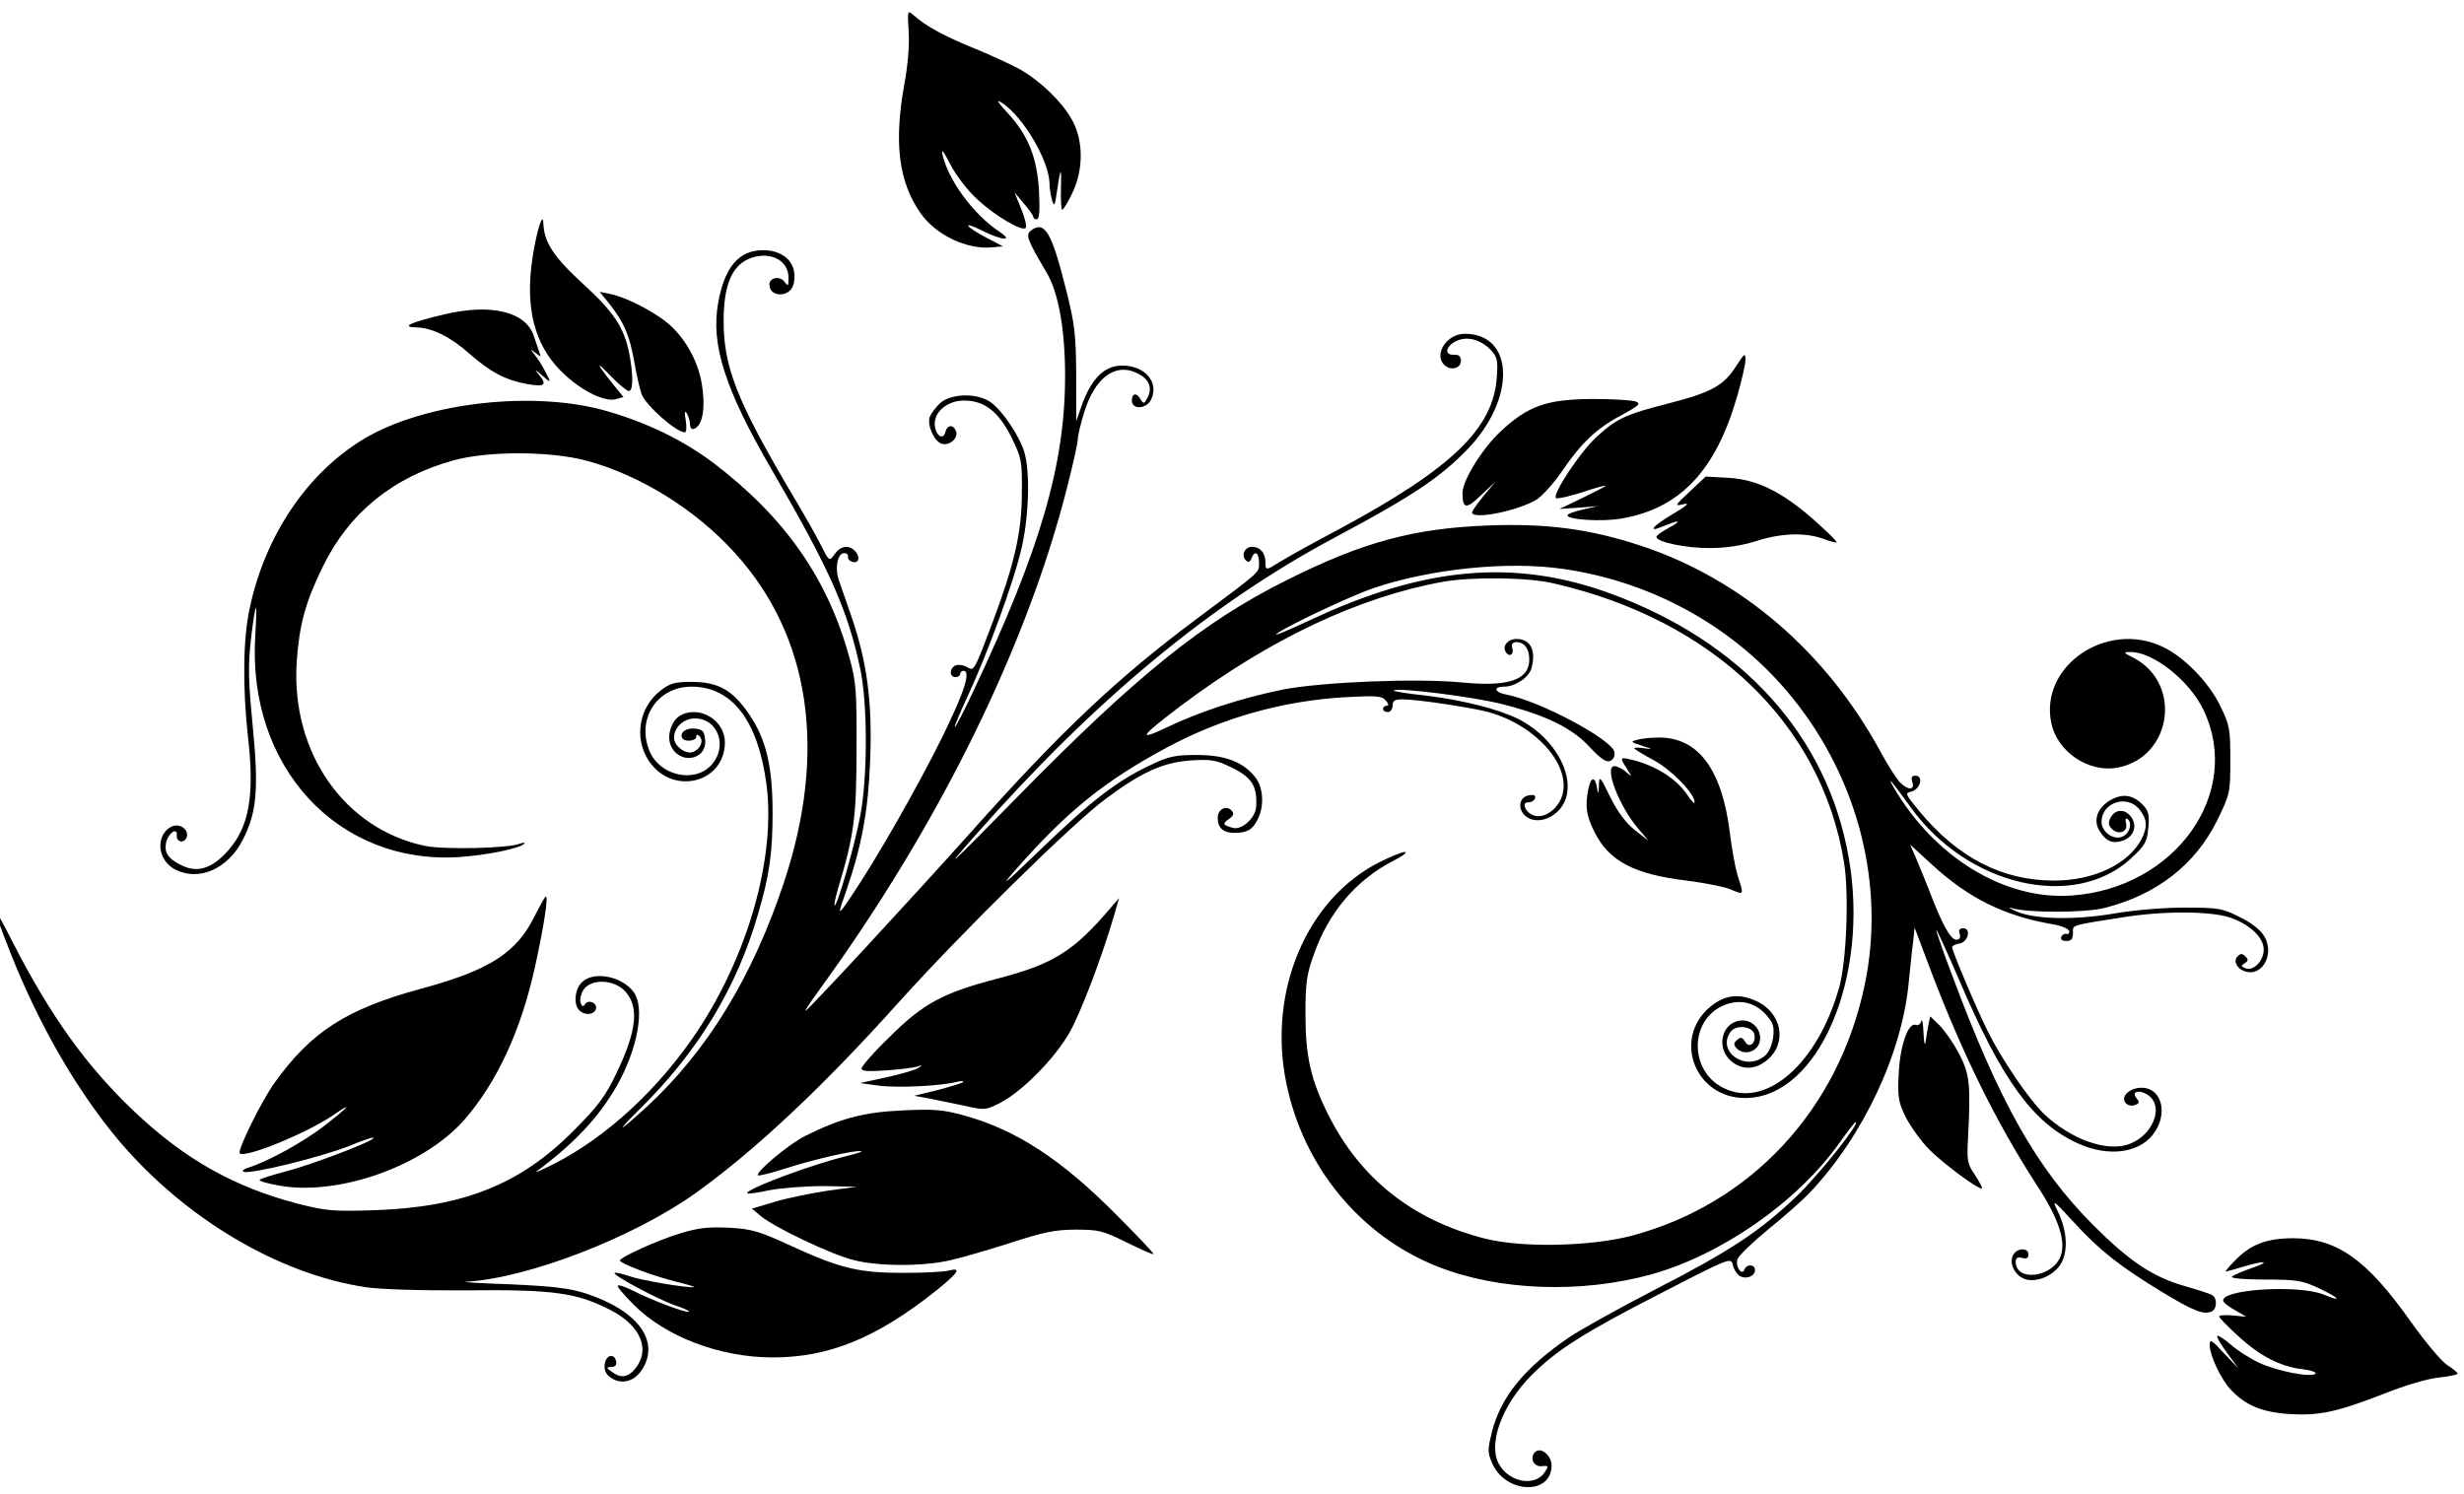 <?xml version="1.0" standalone="no"?>
<!DOCTYPE svg PUBLIC "-//W3C//DTD SVG 20010904//EN"
  "http://www.w3.org/TR/2001/REC-SVG-20010904/DTD/svg10.dtd">
<svg preserveAspectRatio="xMidYMid meet" version="1.0"
     viewBox="-90 180 775 470"
     xmlns="http://www.w3.org/2000/svg">
  <g fill="#000"
     stroke="none" transform="translate(-105,150) rotate(90) scale(0.1,-0.1)">
    <path d="M4593 7846 c-12 -18 -73 -69 -135 -113 -198 -140 -263 -233 -263
-373 1 -84 20 -133 74 -184 17 -17 31 -28 31 -25 0 2 -7 26 -15 53 -21 70 -18
92 4 28 10 -29 22 -57 27 -62 5 -5 9 39 9 103 0 101 3 118 27 170 31 66 46 77
20 15 -32 -80 -16 -328 21 -315 5 1 19 19 29 38 l20 34 -4 -42 c-2 -24 -1 -43
3 -43 4 0 31 26 61 59 63 68 97 133 105 203 3 27 10 45 14 41 13 -13 -7 -118
-34 -177 -13 -28 -39 -69 -57 -89 -18 -21 -30 -40 -28 -43 3 -3 27 11 54 31
l49 36 -48 -46 c-44 -40 -46 -45 -25 -45 33 1 108 36 141 68 48 45 70 99 75
183 6 95 -7 151 -64 298 -27 67 -48 140 -51 174 -3 31 -9 57 -12 57 -3 0 -16
-15 -28 -34z"/>
    <path d="M3244 7271 c-20 -12 -43 -42 -60 -78 -27 -54 -29 -66 -29 -173 0 -66
8 -161 19 -223 21 -124 18 -251 -8 -307 -9 -19 -13 -26 -10 -15 16 50 16 231
0 295 -41 162 -135 284 -274 353 -84 41 -87 42 -191 42 -100 0 -110 -2 -173
-33 -72 -35 -152 -113 -183 -179 -85 -177 60 -389 240 -351 90 19 156 117 140
207 -31 171 -263 207 -345 53 -17 -34 -19 -35 -19 -12 -1 72 90 187 183 231
261 124 560 -89 583 -415 15 -211 -120 -432 -342 -561 -37 -21 -17 -4 65 55
247 178 325 513 161 692 -42 45 -52 51 -96 55 -41 4 -54 1 -72 -16 -33 -31
-38 -65 -16 -103 24 -42 65 -56 99 -33 32 21 39 41 28 73 -12 33 -45 45 -73
26 -27 -19 -27 -50 0 -65 17 -9 25 -8 37 4 20 21 8 51 -18 44 -11 -3 -18 -1
-14 4 10 16 43 9 54 -12 16 -28 -11 -69 -45 -69 -61 0 -87 81 -39 119 31 25
55 26 93 7 79 -41 131 -150 131 -275 0 -163 -71 -302 -218 -424 -55 -45 -57
-46 -62 -25 -7 28 -50 39 -50 13 0 -12 6 -15 20 -10 28 9 26 -16 -2 -42 -13
-11 -54 -37 -93 -58 -316 -172 -545 -440 -649 -756 -52 -159 -70 -293 -63
-479 9 -234 52 -394 173 -635 130 -260 298 -470 684 -848 223 -219 237 -235
115 -127 -427 377 -727 740 -935 1130 -129 242 -188 330 -276 415 -159 154
-364 149 -364 -8 0 -58 68 -100 100 -62 17 20 8 50 -15 50 -14 0 -20 -6 -19
-23 1 -30 -27 -25 -43 8 -16 34 -6 74 25 106 24 23 33 26 87 22 163 -10 289
-142 480 -497 42 -80 88 -162 101 -183 29 -46 30 -48 1 -48 -28 0 -47 -17 -47
-42 0 -23 27 -35 42 -20 8 8 7 13 -5 18 -27 10 -20 24 13 24 32 0 23 10 176
-195 184 -247 349 -423 666 -706 219 -196 568 -519 568 -526 0 -2 -28 16 -62
41 -519 378 -1087 658 -1595 785 -67 17 -131 31 -141 31 -11 0 -49 9 -85 20
-109 34 -156 97 -124 165 18 39 47 51 78 34 20 -10 20 -12 6 -21 -23 -12 -21
-28 3 -28 30 0 27 47 -4 61 -54 25 -106 -20 -106 -91 0 -57 41 -98 129 -129
l46 -16 -145 0 c-129 -1 -159 -4 -273 -33 -176 -44 -213 -66 -183 -108 15 -19
25 -16 137 50 64 36 177 56 322 56 279 0 545 -78 990 -288 64 -30 116 -57 114
-59 -2 -2 -46 17 -98 41 -133 62 -352 142 -456 167 -100 25 -245 30 -310 11
-51 -15 -130 -68 -157 -105 -31 -42 -29 -127 3 -161 13 -14 33 -28 43 -32 27
-8 76 14 84 38 7 25 -18 53 -40 45 -22 -9 -20 -28 4 -34 28 -7 7 -33 -27 -33
-40 0 -73 42 -73 92 0 65 35 109 117 150 64 31 73 33 173 32 123 0 223 -23
405 -91 159 -60 157 -59 143 -82 -6 -10 -8 -26 -5 -35 8 -20 37 -21 37 -1 0 8
-4 15 -10 15 -5 0 -10 5 -10 10 0 25 66 4 214 -69 153 -76 378 -204 496 -284
64 -43 63 -44 -16 -16 -144 50 -255 70 -415 76 -181 7 -305 -10 -447 -58 -48
-17 -101 -35 -118 -41 -38 -13 -84 -3 -84 17 0 8 5 14 12 12 6 -1 14 6 16 16
4 20 -18 23 -36 5 -19 -19 -14 -45 10 -62 25 -18 26 -17 -29 -45 -23 -11 -104
-57 -179 -102 -276 -162 -382 -203 -524 -203 -111 0 -173 25 -196 80 -26 63 3
124 59 124 28 0 29 -1 13 -13 -19 -14 -13 -47 9 -47 42 0 41 66 -1 76 -61 15
-107 -26 -107 -96 0 -76 53 -121 165 -141 131 -24 272 21 525 168 317 184 441
239 628 279 109 23 340 23 460 0 93 -17 290 -74 283 -81 -2 -2 -26 3 -53 11
-166 50 -225 58 -435 58 -184 1 -214 -1 -290 -22 -250 -68 -442 -203 -613
-427 -70 -93 -125 -204 -162 -330 -69 -230 -30 -578 86 -771 108 -179 305
-311 534 -359 97 -21 251 -22 403 -5 184 21 282 4 357 -62 57 -50 72 -97 47
-147 -21 -43 -41 -56 -74 -48 -29 8 -46 35 -21 33 22 -2 28 23 7 31 -24 9 -47
-23 -33 -49 27 -50 106 -43 134 13 39 74 -2 167 -94 213 -86 44 -159 50 -356
31 -144 -14 -190 -15 -271 -6 -54 6 -100 13 -102 16 -2 2 37 1 86 -2 413 -27
723 259 698 642 -6 87 -27 190 -42 204 -4 3 -4 -3 0 -14 15 -38 19 -238 7
-298 -53 -253 -292 -421 -576 -404 -118 8 -190 27 -304 83 -169 83 -281 222
-333 411 -30 110 -29 305 1 417 45 168 153 343 290 467 261 238 625 292 1039
154 297 -99 528 -241 703 -430 85 -93 87 -103 4 -19 -179 181 -380 302 -609
368 -121 36 -193 46 -319 46 -145 0 -231 -20 -309 -73 -78 -53 -103 -98 -103
-183 0 -51 4 -66 27 -96 53 -69 152 -85 223 -36 109 74 68 238 -60 238 -69 0
-117 -79 -85 -139 15 -28 61 -44 93 -32 64 25 50 115 -16 109 -27 -3 -33 -8
-35 -32 -3 -28 13 -50 30 -40 13 8 9 44 -4 44 -8 0 -9 3 -2 10 15 15 42 2 50
-22 7 -23 -20 -58 -45 -58 -33 0 -61 30 -61 66 0 74 92 105 149 49 55 -54 30
-160 -46 -192 -102 -42 -203 24 -203 132 0 128 108 210 309 236 227 29 532
-57 774 -217 180 -120 330 -281 417 -449 22 -44 33 -69 23 -55 -86 116 -167
192 -267 250 -115 65 -244 89 -294 54 -51 -36 -69 -127 -32 -164 22 -22 69
-27 88 -8 17 17 15 45 -3 52 -19 7 -33 -23 -16 -34 9 -5 8 -9 -5 -14 -9 -3
-27 1 -40 9 -35 23 -34 92 1 128 49 49 127 41 265 -26 69 -33 102 -58 176
-132 170 -168 242 -349 251 -630 4 -126 2 -150 -20 -236 -52 -201 -139 -356
-289 -515 -145 -153 -303 -266 -538 -386 -126 -64 -117 -66 35 -6 226 89 433
208 592 341 244 206 421 502 462 777 7 44 11 177 10 320 -3 276 8 346 64 454
48 91 122 122 181 75 29 -23 33 -46 11 -75 -13 -18 -14 -18 -15 -1 0 12 -6 17
-17 15 -28 -5 -21 -33 9 -36 19 -2 31 3 43 21 22 34 10 74 -29 98 -90 55 -185
-17 -238 -181 -16 -50 -22 -104 -28 -235 -3 -93 -7 -156 -8 -139 -11 194 -139
526 -279 722 -134 187 -334 400 -598 637 -216 194 -566 549 -643 654 -84 113
-114 180 -120 268 -4 63 -1 79 22 126 31 64 58 82 124 78 35 -2 75 -46 66 -74
-9 -32 -13 -33 -28 -11 -11 15 -17 16 -27 7 -17 -17 -3 -43 24 -43 31 0 47 18
47 51 0 41 -9 58 -41 74 -41 22 -101 19 -133 -6 -49 -38 -71 -95 -71 -184 0
-70 4 -89 33 -149 49 -104 112 -185 266 -345 105 -109 122 -129 67 -81 -188
165 -284 283 -391 483 -93 174 -146 365 -157 561 -5 96 -4 113 11 125 10 9 16
10 16 2 0 -6 5 -11 10 -11 6 0 10 7 10 15 0 8 -9 15 -20 15 -16 0 -20 7 -20
33 0 45 27 224 41 272 42 147 166 256 260 229 42 -12 74 -54 65 -87 -6 -27
-44 -45 -42 -19 0 8 -5 17 -12 20 -10 3 -13 -3 -10 -19 4 -29 39 -37 62 -14
26 26 20 73 -13 106 -73 72 -223 7 -290 -127 -31 -63 -59 -175 -73 -290 -6
-57 -13 -102 -16 -100 -10 11 20 252 43 341 35 138 75 220 136 276 35 33 48
51 43 63 -4 10 -15 16 -28 14 -39 -6 -162 -237 -181 -340 -7 -38 -25 -43 -25
-7 0 35 -29 78 -58 86 -56 15 -92 -3 -92 -47 0 -27 22 -46 41 -34 17 10 9 26
-11 21 -14 -4 -20 0 -20 12 0 26 21 41 55 41 64 0 86 -66 72 -210 -14 -141 -2
-439 22 -564 26 -129 69 -262 120 -368 44 -93 28 -82 -71 49 -208 278 -340
557 -388 822 -16 91 -14 266 5 347 115 503 443 844 878 914 97 16 310 8 392
-15 241 -67 385 -231 317 -365 -52 -105 -208 -107 -257 -4 -24 51 -14 101 26
138 27 24 38 27 73 23 25 -4 48 -14 58 -27 50 -61 -15 -151 -76 -107 -24 17
-18 70 8 75 28 6 45 -17 23 -29 -14 -9 -16 -14 -6 -25 9 -11 15 -12 25 -3 23
19 17 58 -11 71 -34 15 -75 -12 -75 -51 0 -63 83 -87 127 -37 30 35 29 77 -3
115 -54 64 -150 45 -186 -37 -24 -54 -18 -98 19 -143 101 -120 288 -47 287
111 -1 229 -379 391 -755 325 -385 -67 -682 -336 -834 -755 -108 -300 -82
-583 86 -940 32 -69 52 -116 43 -105 -24 31 -119 232 -144 305 -61 180 -86
425 -60 599 41 284 188 545 408 721 257 207 592 290 900 225 393 -82 689 -358
789 -732 34 -129 39 -346 9 -463 -57 -225 -188 -392 -391 -493 -108 -54 -182
-71 -315 -71 -99 0 -126 4 -189 27 -131 46 -232 132 -292 247 -15 30 -28 48
-29 39 0 -9 14 -44 31 -78 115 -231 408 -355 697 -295 263 54 480 233 576 475
76 192 86 450 25 672 -62 222 -227 459 -413 592 -37 26 -66 49 -66 51 0 17
163 -113 232 -184 112 -118 171 -206 297 -451 59 -114 126 -234 148 -266 95
-139 185 -213 295 -242 58 -14 66 -15 100 0 97 41 103 187 8 187 -32 0 -60
-34 -42 -52 18 -18 47 -4 44 21 -2 22 -1 23 20 9 45 -30 31 -110 -24 -142 -63
-38 -188 7 -283 102 -78 78 -134 165 -260 412 -109 211 -110 215 -86 220 13 3
28 12 34 21 13 20 2 49 -18 49 -18 0 -20 -26 -2 -33 22 -8 -9 -30 -32 -22 -11
3 -54 48 -95 98 -41 51 -92 108 -113 128 -178 169 -441 293 -668 313 -38 4
-92 9 -119 13 l-48 5 138 52 c260 99 475 205 670 331 106 70 179 94 226 76 67
-26 81 -141 17 -141 -12 0 -16 6 -12 20 4 14 0 20 -11 20 -22 0 -21 -37 2 -48
23 -13 58 2 72 29 19 34 -3 95 -43 120 -40 25 -106 21 -167 -9 -39 -19 -37
-15 34 50 90 82 141 148 220 278 60 99 72 130 62 155 -6 18 -42 20 -52 3 -4
-6 -17 -46 -29 -88 -28 -98 -77 -172 -190 -285 -178 -178 -386 -296 -790 -446
-71 -27 -134 -49 -140 -49 -5 0 67 33 162 74 311 133 445 230 509 370 47 102
30 204 -39 246 -67 41 -142 12 -135 -52 4 -36 31 -59 49 -41 6 6 9 19 5 28 -5
14 -9 15 -20 6 -22 -19 -30 6 -12 34 36 55 133 15 157 -65 21 -69 -18 -175
-93 -257 -46 -49 -170 -134 -264 -181 -68 -34 -252 -112 -264 -112 -5 0 -10
10 -12 23 -4 27 -48 38 -48 12 0 -11 5 -15 15 -12 8 4 17 2 19 -2 12 -18 -24
-42 -119 -80 -55 -21 -118 -47 -139 -56 l-39 -17 64 70 c104 113 160 226 186
376 4 27 14 51 21 54 7 2 11 -2 10 -8 -2 -7 3 -15 10 -17 7 -3 12 4 12 16 0
16 -6 21 -25 21 -27 0 -23 -10 -50 160 -20 127 -19 273 1 333 21 63 63 107
101 107 36 0 68 -32 59 -57 -6 -15 -8 -15 -16 -3 -7 12 -12 12 -22 2 -9 -9 -9
-15 0 -24 17 -17 46 2 50 34 6 50 -63 81 -114 49z"/>
    <path d="M3996 6362 c-34 -24 -46 -26 -115 -22 -173 9 -203 5 -268 -29 -34
-18 -73 -46 -88 -61 l-28 -29 24 -5 c13 -3 38 -7 54 -9 18 -3 8 -5 -25 -7 -30
-1 -47 -4 -38 -7 9 -2 15 -10 12 -17 -9 -24 65 -50 154 -54 73 -4 89 -1 136
22 29 15 76 48 103 75 46 46 129 159 121 165 -1 2 -20 -8 -42 -22z"/>
    <path d="M1969 5892 c-113 -119 -161 -207 -166 -307 l-4 -70 47 -50 c45 -48
47 -49 40 -20 -5 21 4 12 30 -32 41 -69 62 -84 38 -28 -20 49 -17 57 7 13 11
-21 23 -38 28 -38 16 0 36 95 35 170 0 49 -8 99 -22 144 -25 78 -28 153 -7
211 8 21 13 40 11 42 -1 1 -18 -14 -37 -35z"/>
    <path d="M1451 5611 c62 -39 83 -77 118 -213 35 -137 48 -165 109 -230 47 -50
177 -136 189 -124 3 3 -5 40 -18 81 -14 41 -23 75 -21 75 2 0 19 -33 38 -72
l35 -73 -4 60 -5 60 11 -47 c6 -27 14 -48 18 -48 14 0 21 110 10 171 -32 184
-151 296 -385 363 -48 14 -100 26 -114 26 -23 0 -21 -3 19 -29z"/>
    <path d="M3053 5615 c-23 -7 -83 -18 -133 -24 -200 -25 -300 -99 -300 -223 0
-24 3 -54 7 -68 6 -23 7 -22 19 15 11 34 12 35 8 8 -3 -18 -3 -33 0 -33 2 0
19 27 37 61 31 57 105 129 133 129 6 0 -5 -11 -25 -24 -50 -34 -91 -99 -109
-173 -9 -38 -8 -39 28 -16 27 17 27 17 10 -3 -10 -11 -18 -28 -18 -36 0 -34
126 14 197 75 l38 32 -33 -42 c-22 -28 -56 -54 -104 -78 -68 -33 -69 -35 -37
-36 30 -2 31 -2 7 -6 -37 -6 -35 -19 3 -27 55 -11 84 -7 136 19 92 46 133 124
153 290 7 55 19 115 26 134 20 48 23 47 -43 26z"/>
    <path d="M1563 5295 c-4 -11 -8 -72 -8 -135 1 -145 21 -203 102 -290 53 -57
154 -120 194 -120 50 0 52 12 7 58 l-43 46 44 -37 c25 -20 48 -37 53 -37 24 0
-5 146 -41 204 -12 18 -52 54 -89 79 -89 61 -135 109 -176 187 -30 55 -36 62
-43 45z"/>
    <path d="M4123 3663 c-176 -174 -269 -317 -314 -480 -18 -65 -21 -95 -16 -193
5 -122 25 -197 81 -309 26 -51 114 -156 123 -147 3 2 -7 42 -22 88 -28 89 -56
208 -54 236 0 9 7 -10 15 -43 27 -113 107 -326 118 -314 2 2 -2 33 -10 69 -7
36 -13 112 -13 170 l2 105 13 -95 c8 -52 23 -126 35 -165 l21 -70 25 30 c36
45 120 221 137 291 20 78 20 220 0 304 -8 36 -33 121 -55 190 -33 102 -41 139
-41 203 0 72 3 86 40 160 22 45 39 83 37 85 -2 2 -57 -50 -122 -115z"/>
    <path d="M3155 3644 c139 -118 178 -182 224 -359 44 -169 78 -232 183 -337 47
-49 92 -88 99 -88 9 0 10 20 6 78 -3 42 -8 86 -12 97 -6 18 -5 18 5 2 6 -9 19
-54 29 -100 l18 -82 8 59 c8 58 1 197 -12 246 -3 14 -3 22 1 19 3 -3 14 -39
25 -80 l18 -74 7 40 c4 22 15 72 23 112 16 71 16 72 -8 119 -35 69 -142 174
-223 219 -64 36 -239 102 -366 139 l-55 16 30 -26z"/>
    <path d="M683 3525 c-57 -29 -128 -101 -166 -169 -13 -24 -42 -86 -63 -137
-39 -97 -73 -159 -105 -194 -18 -21 -18 -21 51 -17 40 3 108 -3 162 -13 185
-34 309 -19 408 50 69 48 116 146 108 226 l-3 34 -27 -52 c-35 -67 -56 -80
-23 -15 31 62 35 102 5 57 -55 -83 -162 -162 -245 -181 -19 -4 -7 5 32 25 36
19 82 54 110 85 53 57 102 141 90 152 -4 4 -31 -2 -60 -14 l-52 -21 35 29 c19
17 38 30 42 30 4 0 8 5 8 11 0 8 -26 10 -89 7 -106 -6 -176 -34 -247 -100 -35
-32 -43 -36 -30 -16 42 65 178 146 251 149 17 0 41 4 55 8 21 7 18 9 -25 15
-81 12 -84 15 -12 13 37 -1 67 1 67 4 0 3 -21 16 -47 29 -73 37 -163 39 -230
5z"/>
    <path d="M4297 3133 c4 -16 7 -80 7 -143 0 -139 -14 -197 -85 -352 -46 -100
-53 -122 -57 -195 -3 -65 0 -96 18 -154 20 -68 75 -189 85 -189 9 0 47 99 65
170 10 41 19 70 19 63 2 -29 -22 -168 -35 -205 -8 -23 -12 -43 -10 -45 7 -7
84 137 102 190 9 27 18 46 20 44 6 -6 -37 -120 -66 -176 -12 -24 -19 -45 -16
-48 3 -3 30 20 61 51 100 100 165 271 165 436 0 179 -62 329 -213 518 -55 68
-71 77 -60 35z"/>
    <path d="M1512 2358 c-68 -10 -137 -46 -184 -95 -40 -41 -91 -137 -103 -192
l-7 -35 38 31 c59 46 98 63 182 78 42 7 88 18 102 23 36 14 120 109 120 136 0
5 -17 6 -37 3 -26 -5 -33 -3 -23 3 8 5 23 10 33 10 20 0 22 13 5 27 -21 16
-69 20 -126 11z"/>
    <path d="M1411 2129 c-80 -16 -128 -47 -217 -144 -86 -94 -132 -124 -192 -126
-45 -2 51 -28 138 -38 151 -17 262 19 342 109 51 56 82 123 74 156 l-7 25 -42
-34 c-66 -53 -76 -55 -24 -6 26 25 47 51 47 57 0 14 -53 14 -119 1z"/>
    <path d="M1465 1863 c-16 -8 -39 -23 -50 -32 -19 -15 -19 -15 -5 3 13 17 13
19 0 13 -8 -3 -32 -11 -53 -18 -77 -25 -103 -135 -68 -282 25 -107 40 -138 41
-87 1 49 30 108 84 168 56 64 82 112 94 180 10 57 3 64 -32 35 -15 -13 -14
-10 3 10 28 31 27 32 -14 10z"/>
    <path d="M3120 1867 c0 -3 26 -17 57 -33 120 -58 174 -142 233 -359 64 -236
136 -347 297 -462 57 -41 212 -117 221 -109 16 17 -63 210 -120 294 -46 66
-26 49 35 -30 51 -66 114 -182 131 -240 4 -13 10 -18 12 -11 9 20 -47 245 -81
331 -19 45 -30 80 -25 77 13 -8 86 -201 106 -280 10 -38 21 -74 25 -78 4 -5
12 24 19 64 32 187 -63 452 -207 579 -118 103 -282 179 -483 223 -122 27 -220
42 -220 34z"/>
  </g>
</svg>
